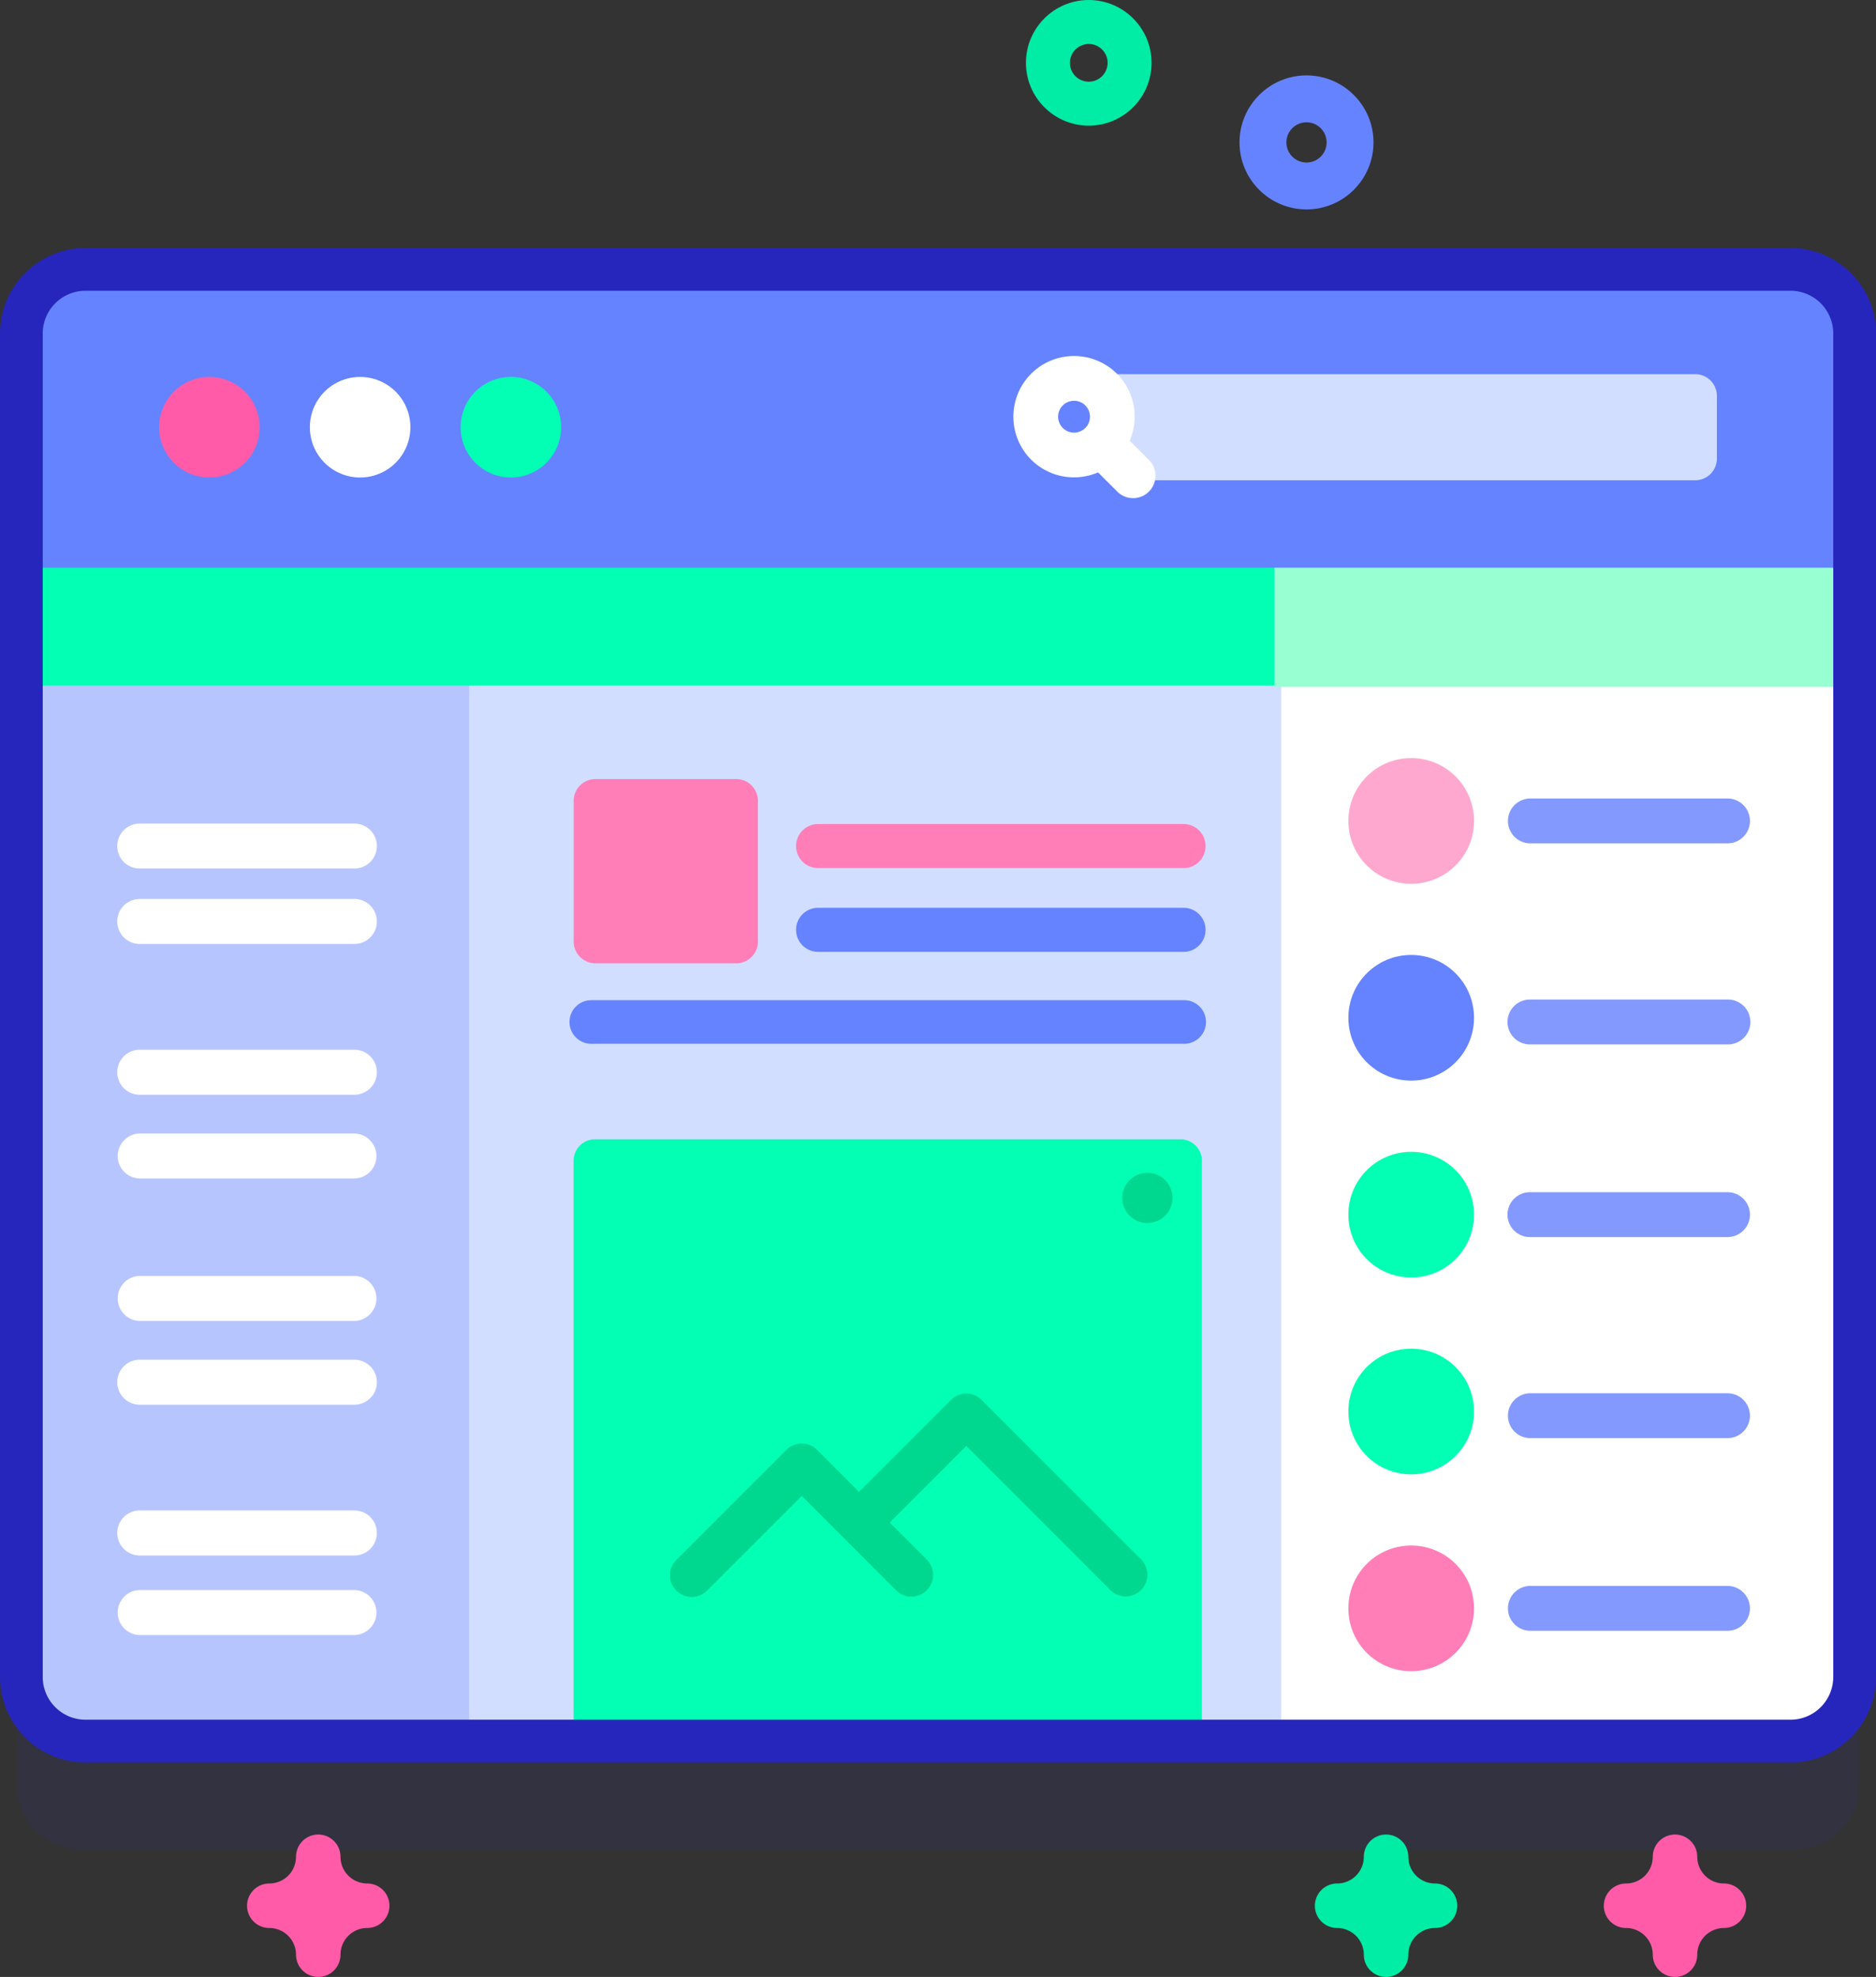 <svg width="224" height="236" xmlns="http://www.w3.org/2000/svg" xmlns:xlink="http://www.w3.org/1999/xlink" xmlns:svgjs="http://svgjs.com/svgjs" viewBox="848 1427 224 236"><rect x="848" y="1427" width="224" height="236" fill="#333333" stroke="none"/><svg width="224" height="192" xmlns="http://www.w3.org/2000/svg" xmlns:xlink="http://www.w3.org/1999/xlink" xmlns:svgjs="http://svgjs.com/svgjs" viewBox="848 1456 224 192" x="848" y="1456"><svg width="224" height="192" xmlns="http://www.w3.org/2000/svg" xmlns:xlink="http://www.w3.org/1999/xlink" xmlns:svgjs="http://svgjs.com/svgjs" viewBox="848 1456 224 192" x="848" y="1456"><svg width="224" height="192" xmlns="http://www.w3.org/2000/svg" xmlns:xlink="http://www.w3.org/1999/xlink" xmlns:svgjs="http://svgjs.com/svgjs" viewBox="848 1456 224 192" x="848" y="1456"><svg width="220" height="177" xmlns="http://www.w3.org/2000/svg" xmlns:xlink="http://www.w3.org/1999/xlink" xmlns:svgjs="http://svgjs.com/svgjs" viewBox="0 0.214 220 176.571" fill="#2626bc" opacity=".102" x="850" y="1471"><svg xmlns="http://www.w3.org/2000/svg" xmlns:xlink="http://www.w3.org/1999/xlink" width="220" height="177" viewBox="0.552 0.395 218.896 175.685"><path paint-order="stroke fill markers" fill-rule="evenodd" d="M211.793 176.08H8.207a7.655 7.655 0 0 1-7.655-7.654V8.05A7.655 7.655 0 0 1 8.207.395h203.586a7.655 7.655 0 0 1 7.655 7.655v160.376a7.655 7.655 0 0 1-7.655 7.655z"/></svg></svg><svg width="220" height="176" xmlns="http://www.w3.org/2000/svg" xmlns:xlink="http://www.w3.org/1999/xlink" xmlns:svgjs="http://svgjs.com/svgjs" viewBox="0.356 0 219.287 176" fill="#fff" x="850" y="1459"><svg xmlns="http://www.w3.org/2000/svg" xmlns:xlink="http://www.w3.org/1999/xlink" width="220" height="176" viewBox="0.552 0.148 218.896 175.686"><path paint-order="stroke fill markers" fill-rule="evenodd" d="M211.793 175.833H8.207a7.655 7.655 0 0 1-7.655-7.655V7.802A7.655 7.655 0 0 1 8.207.148h203.586a7.655 7.655 0 0 1 7.655 7.654v160.376a7.655 7.655 0 0 1-7.655 7.655z"/></svg></svg><svg width="55" height="127" xmlns="http://www.w3.org/2000/svg" xmlns:xlink="http://www.w3.org/1999/xlink" xmlns:svgjs="http://svgjs.com/svgjs" viewBox="0.54 0 53.92 127" fill="#b7c5ff" x="850" y="1508"><svg xmlns="http://www.w3.org/2000/svg" xmlns:xlink="http://www.w3.org/1999/xlink" width="55" height="127" viewBox="0.552 0.589 53.599 126.244"><path paint-order="stroke fill markers" fill-rule="evenodd" d="M8.207 126.833H54.15V.589H.552v118.59a7.654 7.654 0 0 0 7.655 7.654z"/></svg></svg><svg width="97" height="127" xmlns="http://www.w3.org/2000/svg" xmlns:xlink="http://www.w3.org/1999/xlink" xmlns:svgjs="http://svgjs.com/svgjs" viewBox="0.016 0 96.967 127" fill="#d2deff" x="904" y="1508"><svg xmlns="http://www.w3.org/2000/svg" xmlns:xlink="http://www.w3.org/1999/xlink" width="97" height="127" viewBox="0.151 0.589 96.389 126.243"><path paint-order="stroke fill markers" fill-rule="evenodd" d="M.15.589h96.39V126.83H.15V.59z"/></svg></svg><svg width="76" height="72" xmlns="http://www.w3.org/2000/svg" xmlns:xlink="http://www.w3.org/1999/xlink" xmlns:svgjs="http://svgjs.com/svgjs" viewBox="0.489 0 75.022 72" fill="#02ffb3" x="916" y="1563"><svg xmlns="http://www.w3.org/2000/svg" xmlns:xlink="http://www.w3.org/1999/xlink" width="76" height="72" viewBox="0.572 0.326 74.507 71.506"><path paint-order="stroke fill markers" fill-rule="evenodd" d="M75.079 2.877v68.954H.572V2.877A2.552 2.552 0 0 1 3.123.326h69.404a2.553 2.553 0 0 1 2.552 2.551z"/></svg></svg><svg width="57" height="25" xmlns="http://www.w3.org/2000/svg" xmlns:xlink="http://www.w3.org/1999/xlink" xmlns:svgjs="http://svgjs.com/svgjs" viewBox="0 0.359 57 24.282" fill="#00d890" x="928" y="1593"><svg xmlns="http://www.w3.org/2000/svg" xmlns:xlink="http://www.w3.org/1999/xlink" width="57" height="25" viewBox="0.676 0.36 56.088 23.894"><path paint-order="stroke fill markers" fill-rule="evenodd" d="M56.017 19.83L37.293 1.108a2.55 2.55 0 0 0-3.608 0l-10.798 10.8-4.932-4.933a2.552 2.552 0 0 0-3.608 0L1.423 19.899a2.55 2.55 0 1 0 3.608 3.608l11.12-11.119 11.08 11.079a2.542 2.542 0 0 0 1.804.748 2.55 2.55 0 0 0 1.804-4.356l-4.343-4.343 8.993-8.996 16.92 16.92a2.542 2.542 0 0 0 1.804.747 2.55 2.55 0 0 0 1.804-4.356z"/></svg></svg><svg width="220" height="50" xmlns="http://www.w3.org/2000/svg" xmlns:xlink="http://www.w3.org/1999/xlink" xmlns:svgjs="http://svgjs.com/svgjs" viewBox="0 0.155 220 49.691" fill="#02ffb3" x="850" y="1459"><svg xmlns="http://www.w3.org/2000/svg" xmlns:xlink="http://www.w3.org/1999/xlink" width="220" height="50" viewBox="0.552 0.148 218.896 49.441"><path paint-order="stroke fill markers" fill-rule="evenodd" d="M219.448 49.589V7.802a7.655 7.655 0 0 0-7.655-7.654H8.207A7.655 7.655 0 0 0 .552 7.802V49.59h218.896z"/></svg></svg><svg width="70" height="50" xmlns="http://www.w3.org/2000/svg" xmlns:xlink="http://www.w3.org/1999/xlink" xmlns:svgjs="http://svgjs.com/svgjs" viewBox="0.156 0 69.687 50" fill="#97ffd2" x="1000" y="1459"><svg xmlns="http://www.w3.org/2000/svg" xmlns:xlink="http://www.w3.org/1999/xlink" width="70" height="50" viewBox="0.54 0.148 68.909 49.441"><path paint-order="stroke fill markers" fill-rule="evenodd" d="M61.793.148H.54v49.44h68.908V7.803A7.655 7.655 0 0 0 61.793.148z"/></svg></svg><svg width="220" height="36" xmlns="http://www.w3.org/2000/svg" xmlns:xlink="http://www.w3.org/1999/xlink" xmlns:svgjs="http://svgjs.com/svgjs" viewBox="0 0.225 220 35.55" fill="#6583fe" x="850" y="1459"><svg xmlns="http://www.w3.org/2000/svg" xmlns:xlink="http://www.w3.org/1999/xlink" width="220" height="36" viewBox="0.552 0.148 218.896 35.372"><path paint-order="stroke fill markers" fill-rule="evenodd" d="M219.448 35.52V7.801a7.655 7.655 0 0 0-7.655-7.654H8.207A7.655 7.655 0 0 0 .552 7.802V35.52h218.896z"/></svg></svg><svg width="224" height="182" xmlns="http://www.w3.org/2000/svg" xmlns:xlink="http://www.w3.org/1999/xlink" xmlns:svgjs="http://svgjs.com/svgjs" viewBox="0 0.605 224 180.789" fill="#2626bc" x="848" y="1456"><svg xmlns="http://www.w3.org/2000/svg" xmlns:xlink="http://www.w3.org/1999/xlink" width="224" height="182" viewBox="0 0.596 224 180.789"><path paint-order="stroke fill markers" fill-rule="evenodd" d="M213.794 181.384H10.206C4.578 181.384 0 176.806 0 171.178V10.802C0 5.175 4.578.596 10.206.596h203.587C219.421.596 224 5.175 224 10.802v160.376c0 5.628-4.578 10.206-10.206 10.206zM10.206 5.7a5.109 5.109 0 0 0-5.103 5.103v160.376a5.109 5.109 0 0 0 5.103 5.103h203.587a5.109 5.109 0 0 0 5.103-5.103V10.802a5.109 5.109 0 0 0-5.103-5.103H10.206z"/></svg></svg></svg><svg width="186" height="18" xmlns="http://www.w3.org/2000/svg" xmlns:xlink="http://www.w3.org/1999/xlink" xmlns:svgjs="http://svgjs.com/svgjs" viewBox="867 1469 186 18" x="867" y="1469"><svg width="48" height="12" xmlns="http://www.w3.org/2000/svg" xmlns:xlink="http://www.w3.org/1999/xlink" xmlns:svgjs="http://svgjs.com/svgjs" viewBox="867 1472 48 12" x="867" y="1472"><svg width="12" height="12" xmlns="http://www.w3.org/2000/svg" xmlns:xlink="http://www.w3.org/1999/xlink" xmlns:svgjs="http://svgjs.com/svgjs" fill="#ff5ba8" x="867" y="1472"><svg xmlns="http://www.w3.org/2000/svg" xmlns:xlink="http://www.w3.org/1999/xlink" width="12" height="12" viewBox="0.49 0.416 11.126 11.126"><path paint-order="stroke fill markers" fill-rule="evenodd" d="M6.053 11.542A5.558 5.558 0 0 1 .49 5.979 5.558 5.558 0 0 1 6.053.416a5.558 5.558 0 0 1 5.564 5.563 5.558 5.558 0 0 1-5.564 5.563z"/></svg></svg><svg width="12" height="12" xmlns="http://www.w3.org/2000/svg" xmlns:xlink="http://www.w3.org/1999/xlink" xmlns:svgjs="http://svgjs.com/svgjs" fill="#fff" x="885" y="1472"><svg xmlns="http://www.w3.org/2000/svg" xmlns:xlink="http://www.w3.org/1999/xlink" width="12" height="12" viewBox="0.25 0.416 11.126 11.126"><path paint-order="stroke fill markers" fill-rule="evenodd" d="M5.813 11.542A5.558 5.558 0 0 1 .25 5.979 5.558 5.558 0 0 1 5.813.416a5.558 5.558 0 0 1 5.563 5.563 5.558 5.558 0 0 1-5.563 5.563z"/></svg></svg><svg width="12" height="12" xmlns="http://www.w3.org/2000/svg" xmlns:xlink="http://www.w3.org/1999/xlink" xmlns:svgjs="http://svgjs.com/svgjs" fill="#02ffb3" x="903" y="1472"><svg xmlns="http://www.w3.org/2000/svg" xmlns:xlink="http://www.w3.org/1999/xlink" width="12" height="12" viewBox="0.009 0.416 11.126 11.126"><path paint-order="stroke fill markers" fill-rule="evenodd" d="M5.572 11.542A5.558 5.558 0 0 1 .01 5.979 5.558 5.558 0 0 1 5.572.416a5.558 5.558 0 0 1 5.563 5.563 5.558 5.558 0 0 1-5.563 5.563z"/></svg></svg></svg><svg width="73" height="14" xmlns="http://www.w3.org/2000/svg" xmlns:xlink="http://www.w3.org/1999/xlink" xmlns:svgjs="http://svgjs.com/svgjs" viewBox="0 0.666 73 12.668" fill="#d2deff" x="980" y="1471"><svg xmlns="http://www.w3.org/2000/svg" xmlns:xlink="http://www.w3.org/1999/xlink" width="73" height="14" viewBox="0.474 0.728 72.036 12.501"><path paint-order="stroke fill markers" fill-rule="evenodd" d="M69.957 13.229H.474V.729h69.484a2.552 2.552 0 0 1 2.552 2.55v7.399a2.552 2.552 0 0 1-2.553 2.55z"/></svg></svg><svg width="17" height="18" xmlns="http://www.w3.org/2000/svg" xmlns:xlink="http://www.w3.org/1999/xlink" xmlns:svgjs="http://svgjs.com/svgjs" viewBox="0 0.5 17 17.001" fill="#fff" x="969" y="1469"><svg xmlns="http://www.w3.org/2000/svg" xmlns:xlink="http://www.w3.org/1999/xlink" width="17" height="18" viewBox="0.008 0.864 16.228 16.229"><path paint-order="stroke fill markers" fill-rule="evenodd" d="M11.815 2.887a6.926 6.926 0 0 0-9.784 0 6.926 6.926 0 0 0 0 9.785c2.06 2.06 5.105 2.54 7.63 1.455l2.22 2.219a2.552 2.552 0 0 0 3.608-3.609l-2.219-2.219c1.087-2.526.606-5.57-1.455-7.63zM5.64 6.496a1.818 1.818 0 0 1 2.567 0c.708.707.708 1.86 0 2.567a1.817 1.817 0 0 1-2.567 0 1.817 1.817 0 0 1 0-2.567z"/></svg></svg></svg></svg><svg width="76" height="32" xmlns="http://www.w3.org/2000/svg" xmlns:xlink="http://www.w3.org/1999/xlink" xmlns:svgjs="http://svgjs.com/svgjs" viewBox="916 1520 76 32" x="916" y="1520"><svg width="23" height="22" xmlns="http://www.w3.org/2000/svg" xmlns:xlink="http://www.w3.org/1999/xlink" xmlns:svgjs="http://svgjs.com/svgjs" viewBox="0.5 0 22 22" fill="#ff7eb8" x="916" y="1520"><svg xmlns="http://www.w3.org/2000/svg" xmlns:xlink="http://www.w3.org/1999/xlink" width="23" height="22" viewBox="0.574 0.065 21.593 21.593"><path paint-order="stroke fill markers" fill-rule="evenodd" d="M19.615 21.658H3.125a2.552 2.552 0 0 1-2.551-2.552V2.616A2.552 2.552 0 0 1 3.125.065h16.49a2.552 2.552 0 0 1 2.551 2.551v16.49a2.551 2.551 0 0 1-2.551 2.552z"/></svg></svg><svg width="76" height="27" xmlns="http://www.w3.org/2000/svg" xmlns:xlink="http://www.w3.org/1999/xlink" xmlns:svgjs="http://svgjs.com/svgjs" viewBox="916 1525 76 27" x="916" y="1525"><svg width="49" height="6" xmlns="http://www.w3.org/2000/svg" xmlns:xlink="http://www.w3.org/1999/xlink" xmlns:svgjs="http://svgjs.com/svgjs" viewBox="0 0.371 49 5.259" fill="#ff7eb8" x="943" y="1525"><svg xmlns="http://www.w3.org/2000/svg" xmlns:xlink="http://www.w3.org/1999/xlink" width="49" height="6" viewBox="0.528 0.168 47.552 5.103"><path paint-order="stroke fill markers" fill-rule="evenodd" d="M45.529.168H3.08a2.552 2.552 0 0 0 0 5.103H45.53a2.552 2.552 0 0 0 0-5.103z"/></svg></svg><svg width="49" height="6" xmlns="http://www.w3.org/2000/svg" xmlns:xlink="http://www.w3.org/1999/xlink" xmlns:svgjs="http://svgjs.com/svgjs" viewBox="943 1535 49 6" x="943" y="1535"><svg width="49" height="6" xmlns="http://www.w3.org/2000/svg" xmlns:xlink="http://www.w3.org/1999/xlink" xmlns:svgjs="http://svgjs.com/svgjs" viewBox="0 0.371 49 5.259" fill="#6583fe" x="943" y="1535"><svg xmlns="http://www.w3.org/2000/svg" xmlns:xlink="http://www.w3.org/1999/xlink" width="49" height="6" viewBox="0.528 0.623 47.55 5.103"><path paint-order="stroke fill markers" fill-rule="evenodd" d="M45.527.623H3.08a2.552 2.552 0 0 0 0 5.103h42.447a2.552 2.552 0 0 0 0-5.103z"/></svg></svg></svg><svg width="76" height="6" xmlns="http://www.w3.org/2000/svg" xmlns:xlink="http://www.w3.org/1999/xlink" xmlns:svgjs="http://svgjs.com/svgjs" viewBox="916 1546 76 6" x="916" y="1546"><svg width="76" height="6" xmlns="http://www.w3.org/2000/svg" xmlns:xlink="http://www.w3.org/1999/xlink" xmlns:svgjs="http://svgjs.com/svgjs" viewBox="0 0.397 76 5.205" fill="#6583fe" x="916" y="1546"><svg xmlns="http://www.w3.org/2000/svg" xmlns:xlink="http://www.w3.org/1999/xlink" width="76" height="6" viewBox="0.574 0.078 74.505 5.103"><path paint-order="stroke fill markers" fill-rule="evenodd" d="M72.527.078H3.125a2.552 2.552 0 0 0 0 5.104h69.402a2.552 2.552 0 0 0 0-5.104z"/></svg></svg></svg></svg></svg><svg width="48" height="16" xmlns="http://www.w3.org/2000/svg" xmlns:xlink="http://www.w3.org/1999/xlink" xmlns:svgjs="http://svgjs.com/svgjs" viewBox="1009 1517 48 16" x="1009" y="1517"><svg width="29" height="6" xmlns="http://www.w3.org/2000/svg" xmlns:xlink="http://www.w3.org/1999/xlink" xmlns:svgjs="http://svgjs.com/svgjs" viewBox="0 0.324 29 5.352" fill="#8399fe" x="1028" y="1522"><svg xmlns="http://www.w3.org/2000/svg" xmlns:xlink="http://www.w3.org/1999/xlink" width="29" height="6" viewBox="0.402 0.616 27.649 5.103"><path paint-order="stroke fill markers" fill-rule="evenodd" d="M25.5.616H2.953a2.552 2.552 0 0 0 0 5.103H25.5a2.552 2.552 0 0 0 0-5.103z"/></svg></svg><svg width="15" height="16" xmlns="http://www.w3.org/2000/svg" xmlns:xlink="http://www.w3.org/1999/xlink" xmlns:svgjs="http://svgjs.com/svgjs" viewBox="0 0.5 15 15" fill="#ffa8cf" x="1009" y="1517"><svg xmlns="http://www.w3.org/2000/svg" xmlns:xlink="http://www.w3.org/1999/xlink" width="15" height="16" viewBox="0.191 0.868 14.6 14.6"><path paint-order="stroke fill markers" fill-rule="evenodd" d="M7.491 15.468a7.293 7.293 0 0 1-7.3-7.3c0-4.037 3.263-7.3 7.3-7.3s7.3 3.263 7.3 7.3-3.263 7.3-7.3 7.3z"/></svg></svg></svg><svg width="48" height="15" xmlns="http://www.w3.org/2000/svg" xmlns:xlink="http://www.w3.org/1999/xlink" xmlns:svgjs="http://svgjs.com/svgjs" viewBox="1009 1541 48 15" x="1009" y="1541"><svg width="29" height="6" xmlns="http://www.w3.org/2000/svg" xmlns:xlink="http://www.w3.org/1999/xlink" xmlns:svgjs="http://svgjs.com/svgjs" viewBox="0 0.324 29 5.352" fill="#8399fe" x="1028" y="1546"><svg xmlns="http://www.w3.org/2000/svg" xmlns:xlink="http://www.w3.org/1999/xlink" width="29" height="6" viewBox="0.402 0.078 27.649 5.103"><path paint-order="stroke fill markers" fill-rule="evenodd" d="M25.5.078H2.953a2.552 2.552 0 0 0 0 5.104H25.5a2.552 2.552 0 0 0 0-5.104z"/></svg></svg><svg width="15" height="15" xmlns="http://www.w3.org/2000/svg" xmlns:xlink="http://www.w3.org/1999/xlink" xmlns:svgjs="http://svgjs.com/svgjs" fill="#6583fe" x="1009" y="1541"><svg xmlns="http://www.w3.org/2000/svg" xmlns:xlink="http://www.w3.org/1999/xlink" width="15" height="15" viewBox="0.191 0.33 14.6 14.6"><path paint-order="stroke fill markers" fill-rule="evenodd" d="M7.491 14.93a7.293 7.293 0 0 1-7.3-7.3c0-4.037 3.263-7.3 7.3-7.3s7.3 3.263 7.3 7.3-3.263 7.3-7.3 7.3z"/></svg></svg></svg><svg width="48" height="16" xmlns="http://www.w3.org/2000/svg" xmlns:xlink="http://www.w3.org/1999/xlink" xmlns:svgjs="http://svgjs.com/svgjs" viewBox="1009 1564 48 16" x="1009" y="1564"><svg width="29" height="6" xmlns="http://www.w3.org/2000/svg" xmlns:xlink="http://www.w3.org/1999/xlink" xmlns:svgjs="http://svgjs.com/svgjs" viewBox="0 0.324 29 5.353" fill="#8399fe" x="1028" y="1569"><svg xmlns="http://www.w3.org/2000/svg" xmlns:xlink="http://www.w3.org/1999/xlink" width="29" height="6" viewBox="0.402 0.541 27.649 5.103"><path paint-order="stroke fill markers" fill-rule="evenodd" d="M25.5.54H2.953a2.552 2.552 0 0 0 0 5.104H25.5a2.552 2.552 0 0 0 0-5.103z"/></svg></svg><svg width="15" height="16" xmlns="http://www.w3.org/2000/svg" xmlns:xlink="http://www.w3.org/1999/xlink" xmlns:svgjs="http://svgjs.com/svgjs" viewBox="0 0.5 15 15" fill="#02ffb3" x="1009" y="1564"><svg xmlns="http://www.w3.org/2000/svg" xmlns:xlink="http://www.w3.org/1999/xlink" width="15" height="16" viewBox="0.191 0.792 14.6 14.6"><path paint-order="stroke fill markers" fill-rule="evenodd" d="M7.491 15.393a7.293 7.293 0 0 1-7.3-7.3c0-4.038 3.263-7.3 7.3-7.3s7.3 3.262 7.3 7.3c0 4.036-3.263 7.3-7.3 7.3z"/></svg></svg></svg><svg width="48" height="15" xmlns="http://www.w3.org/2000/svg" xmlns:xlink="http://www.w3.org/1999/xlink" xmlns:svgjs="http://svgjs.com/svgjs" viewBox="1009 1588 48 15" x="1009" y="1588"><svg width="29" height="6" xmlns="http://www.w3.org/2000/svg" xmlns:xlink="http://www.w3.org/1999/xlink" xmlns:svgjs="http://svgjs.com/svgjs" viewBox="0 0.324 29 5.352" fill="#8399fe" x="1028" y="1593"><svg xmlns="http://www.w3.org/2000/svg" xmlns:xlink="http://www.w3.org/1999/xlink" width="29" height="6" viewBox="0.402 0.003 27.649 5.103"><path paint-order="stroke fill markers" fill-rule="evenodd" d="M25.5.003H2.953a2.552 2.552 0 0 0 0 5.103H25.5a2.552 2.552 0 0 0 0-5.103z"/></svg></svg><svg width="15" height="15" xmlns="http://www.w3.org/2000/svg" xmlns:xlink="http://www.w3.org/1999/xlink" xmlns:svgjs="http://svgjs.com/svgjs" fill="#02ffb3" x="1009" y="1588"><svg xmlns="http://www.w3.org/2000/svg" xmlns:xlink="http://www.w3.org/1999/xlink" width="15" height="15" viewBox="0.191 0.254 14.6 14.6"><path paint-order="stroke fill markers" fill-rule="evenodd" d="M7.491 14.855a7.294 7.294 0 0 1-7.3-7.3c0-4.038 3.263-7.3 7.3-7.3s7.3 3.262 7.3 7.3c0 4.036-3.263 7.3-7.3 7.3z"/></svg></svg></svg><svg width="48" height="16" xmlns="http://www.w3.org/2000/svg" xmlns:xlink="http://www.w3.org/1999/xlink" xmlns:svgjs="http://svgjs.com/svgjs" viewBox="1009 1611 48 16" x="1009" y="1611"><svg width="29" height="6" xmlns="http://www.w3.org/2000/svg" xmlns:xlink="http://www.w3.org/1999/xlink" xmlns:svgjs="http://svgjs.com/svgjs" viewBox="0 0.324 29 5.352" fill="#8399fe" x="1028" y="1616"><svg xmlns="http://www.w3.org/2000/svg" xmlns:xlink="http://www.w3.org/1999/xlink" width="29" height="6" viewBox="0.402 0.465 27.649 5.103"><path paint-order="stroke fill markers" fill-rule="evenodd" d="M25.5.465H2.953a2.552 2.552 0 0 0 0 5.103H25.5a2.552 2.552 0 0 0 0-5.103z"/></svg></svg><svg width="15" height="16" xmlns="http://www.w3.org/2000/svg" xmlns:xlink="http://www.w3.org/1999/xlink" xmlns:svgjs="http://svgjs.com/svgjs" viewBox="0 0.5 15 15" fill="#ff7eb8" x="1009" y="1611"><svg xmlns="http://www.w3.org/2000/svg" xmlns:xlink="http://www.w3.org/1999/xlink" width="15" height="16" viewBox="0.191 0.717 14.6 14.6"><path paint-order="stroke fill markers" fill-rule="evenodd" d="M7.491 15.317a7.293 7.293 0 0 1-7.3-7.3c0-4.037 3.263-7.3 7.3-7.3s7.3 3.263 7.3 7.3-3.263 7.3-7.3 7.3z"/></svg></svg></svg><svg width="6" height="6" xmlns="http://www.w3.org/2000/svg" xmlns:xlink="http://www.w3.org/1999/xlink" xmlns:svgjs="http://svgjs.com/svgjs" viewBox="982 1567 6 6" x="982" y="1567"><svg width="6" height="6" xmlns="http://www.w3.org/2000/svg" xmlns:xlink="http://www.w3.org/1999/xlink" xmlns:svgjs="http://svgjs.com/svgjs" fill="#00d890" x="982" y="1567"><svg xmlns="http://www.w3.org/2000/svg" xmlns:xlink="http://www.w3.org/1999/xlink" width="6" height="6" viewBox="0.305 0.266 5.105 5.105"><path paint-order="stroke fill markers" fill-rule="evenodd" d="M2.858 5.371A2.55 2.55 0 0 1 .305 2.818 2.55 2.55 0 0 1 2.858.266 2.55 2.55 0 0 1 5.41 2.818a2.55 2.55 0 0 1-2.552 2.553z"/></svg></svg></svg><svg width="31" height="15" xmlns="http://www.w3.org/2000/svg" xmlns:xlink="http://www.w3.org/1999/xlink" xmlns:svgjs="http://svgjs.com/svgjs" viewBox="862 1525 31 15" x="862" y="1525"><svg width="31" height="6" xmlns="http://www.w3.org/2000/svg" xmlns:xlink="http://www.w3.org/1999/xlink" xmlns:svgjs="http://svgjs.com/svgjs" viewBox="862 1525 31 6" x="862" y="1525"><svg width="31" height="6" xmlns="http://www.w3.org/2000/svg" xmlns:xlink="http://www.w3.org/1999/xlink" xmlns:svgjs="http://svgjs.com/svgjs" viewBox="0 0.313 31 5.375" fill="#fff" x="862" y="1525"><svg xmlns="http://www.w3.org/2000/svg" xmlns:xlink="http://www.w3.org/1999/xlink" width="31" height="6" viewBox="0.633 0.043 29.436 5.103"><path paint-order="stroke fill markers" fill-rule="evenodd" d="M27.517 5.147H3.185a2.552 2.552 0 0 1 0-5.104h24.332a2.552 2.552 0 0 1 0 5.104z"/></svg></svg></svg><svg width="31" height="6" xmlns="http://www.w3.org/2000/svg" xmlns:xlink="http://www.w3.org/1999/xlink" xmlns:svgjs="http://svgjs.com/svgjs" viewBox="862 1534 31 6" x="862" y="1534"><svg width="31" height="6" xmlns="http://www.w3.org/2000/svg" xmlns:xlink="http://www.w3.org/1999/xlink" xmlns:svgjs="http://svgjs.com/svgjs" viewBox="0 0.313 31 5.374" fill="#fff" x="862" y="1534"><svg xmlns="http://www.w3.org/2000/svg" xmlns:xlink="http://www.w3.org/1999/xlink" width="31" height="6" viewBox="0.633 0.789 29.436 5.103"><path paint-order="stroke fill markers" fill-rule="evenodd" d="M27.517 5.893H3.185a2.552 2.552 0 0 1 0-5.104h24.332a2.552 2.552 0 0 1 0 5.104z"/></svg></svg></svg></svg><svg width="31" height="16" xmlns="http://www.w3.org/2000/svg" xmlns:xlink="http://www.w3.org/1999/xlink" xmlns:svgjs="http://svgjs.com/svgjs" viewBox="862 1552 31 16" x="862" y="1552"><svg width="31" height="6" xmlns="http://www.w3.org/2000/svg" xmlns:xlink="http://www.w3.org/1999/xlink" xmlns:svgjs="http://svgjs.com/svgjs" viewBox="862 1552 31 6" x="862" y="1552"><svg width="31" height="6" xmlns="http://www.w3.org/2000/svg" xmlns:xlink="http://www.w3.org/1999/xlink" xmlns:svgjs="http://svgjs.com/svgjs" viewBox="0 0.313 31 5.374" fill="#fff" x="862" y="1552"><svg xmlns="http://www.w3.org/2000/svg" xmlns:xlink="http://www.w3.org/1999/xlink" width="31" height="6" viewBox="0.633 0.42 29.436 5.103"><path paint-order="stroke fill markers" fill-rule="evenodd" d="M27.517 5.524H3.185a2.552 2.552 0 0 1 0-5.104h24.332a2.552 2.552 0 0 1 0 5.104z"/></svg></svg></svg><svg width="31" height="6" xmlns="http://www.w3.org/2000/svg" xmlns:xlink="http://www.w3.org/1999/xlink" xmlns:svgjs="http://svgjs.com/svgjs" viewBox="862 1562 31 6" x="862" y="1562"><svg width="31" height="6" xmlns="http://www.w3.org/2000/svg" xmlns:xlink="http://www.w3.org/1999/xlink" xmlns:svgjs="http://svgjs.com/svgjs" viewBox="0 0.313 31 5.374" fill="#fff" x="862" y="1562"><svg xmlns="http://www.w3.org/2000/svg" xmlns:xlink="http://www.w3.org/1999/xlink" width="31" height="6" viewBox="0.633 0.167 29.436 5.103"><path paint-order="stroke fill markers" fill-rule="evenodd" d="M27.517 5.27H3.185a2.552 2.552 0 0 1 0-5.103h24.332a2.552 2.552 0 0 1 0 5.103z"/></svg></svg></svg></svg><svg width="31" height="16" xmlns="http://www.w3.org/2000/svg" xmlns:xlink="http://www.w3.org/1999/xlink" xmlns:svgjs="http://svgjs.com/svgjs" viewBox="862 1579 31 16" x="862" y="1579"><svg width="31" height="6" xmlns="http://www.w3.org/2000/svg" xmlns:xlink="http://www.w3.org/1999/xlink" xmlns:svgjs="http://svgjs.com/svgjs" viewBox="862 1579 31 6" x="862" y="1579"><svg width="31" height="6" xmlns="http://www.w3.org/2000/svg" xmlns:xlink="http://www.w3.org/1999/xlink" xmlns:svgjs="http://svgjs.com/svgjs" viewBox="0 0.313 31 5.374" fill="#fff" x="862" y="1579"><svg xmlns="http://www.w3.org/2000/svg" xmlns:xlink="http://www.w3.org/1999/xlink" width="31" height="6" viewBox="0.633 0.797 29.436 5.103"><path paint-order="stroke fill markers" fill-rule="evenodd" d="M27.517 5.9H3.185a2.552 2.552 0 0 1 0-5.103h24.332a2.552 2.552 0 0 1 0 5.103z"/></svg></svg></svg><svg width="31" height="6" xmlns="http://www.w3.org/2000/svg" xmlns:xlink="http://www.w3.org/1999/xlink" xmlns:svgjs="http://svgjs.com/svgjs" viewBox="862 1589 31 6" x="862" y="1589"><svg width="31" height="6" xmlns="http://www.w3.org/2000/svg" xmlns:xlink="http://www.w3.org/1999/xlink" xmlns:svgjs="http://svgjs.com/svgjs" viewBox="0 0.313 31 5.375" fill="#fff" x="862" y="1589"><svg xmlns="http://www.w3.org/2000/svg" xmlns:xlink="http://www.w3.org/1999/xlink" width="31" height="6" viewBox="0.633 0.543 29.436 5.103"><path paint-order="stroke fill markers" fill-rule="evenodd" d="M27.517 5.647H3.185a2.552 2.552 0 0 1 0-5.104h24.332a2.552 2.552 0 0 1 0 5.104z"/></svg></svg></svg></svg><svg width="31" height="16" xmlns="http://www.w3.org/2000/svg" xmlns:xlink="http://www.w3.org/1999/xlink" xmlns:svgjs="http://svgjs.com/svgjs" viewBox="862 1607 31 16" x="862" y="1607"><svg width="31" height="6" xmlns="http://www.w3.org/2000/svg" xmlns:xlink="http://www.w3.org/1999/xlink" xmlns:svgjs="http://svgjs.com/svgjs" viewBox="862 1607 31 6" x="862" y="1607"><svg width="31" height="6" xmlns="http://www.w3.org/2000/svg" xmlns:xlink="http://www.w3.org/1999/xlink" xmlns:svgjs="http://svgjs.com/svgjs" viewBox="0 0.313 31 5.375" fill="#fff" x="862" y="1607"><svg xmlns="http://www.w3.org/2000/svg" xmlns:xlink="http://www.w3.org/1999/xlink" width="31" height="6" viewBox="0.633 0.174 29.436 5.103"><path paint-order="stroke fill markers" fill-rule="evenodd" d="M27.517 5.278H3.185a2.552 2.552 0 0 1 0-5.104h24.332a2.552 2.552 0 0 1 0 5.104z"/></svg></svg></svg><svg width="31" height="7" xmlns="http://www.w3.org/2000/svg" xmlns:xlink="http://www.w3.org/1999/xlink" xmlns:svgjs="http://svgjs.com/svgjs" viewBox="862 1616 31 7" x="862" y="1616"><svg width="31" height="7" xmlns="http://www.w3.org/2000/svg" xmlns:xlink="http://www.w3.org/1999/xlink" xmlns:svgjs="http://svgjs.com/svgjs" viewBox="0 0.813 31 5.374" fill="#fff" x="862" y="1616"><svg xmlns="http://www.w3.org/2000/svg" xmlns:xlink="http://www.w3.org/1999/xlink" width="31" height="7" viewBox="0.633 0.92 29.436 5.103"><path paint-order="stroke fill markers" fill-rule="evenodd" d="M27.517 6.023H3.185a2.552 2.552 0 0 1 0-5.103h24.332a2.552 2.552 0 0 1 0 5.103z"/></svg></svg></svg></svg></svg><svg width="16" height="16" xmlns="http://www.w3.org/2000/svg" xmlns:xlink="http://www.w3.org/1999/xlink" xmlns:svgjs="http://svgjs.com/svgjs" fill="#6583fe" x="996" y="1436"><svg xmlns="http://www.w3.org/2000/svg" xmlns:xlink="http://www.w3.org/1999/xlink" width="16" height="16" viewBox="0.664 0.729 14.586 14.586"><path paint-order="stroke fill markers" fill-rule="evenodd" d="M7.958 15.316c-4.022 0-7.294-3.272-7.294-7.293C.664 4 3.936.729 7.958.729c4.021 0 7.293 3.272 7.293 7.294 0 4.02-3.272 7.293-7.293 7.293zm0-9.484c-1.207 0-2.19.983-2.19 2.19 0 1.208.983 2.19 2.19 2.19 1.208 0 2.19-.982 2.19-2.19 0-1.207-.982-2.19-2.19-2.19z"/></svg></svg><svg width="16" height="15" xmlns="http://www.w3.org/2000/svg" xmlns:xlink="http://www.w3.org/1999/xlink" xmlns:svgjs="http://svgjs.com/svgjs" viewBox="0.5 0 15 15" fill="#01eca5" x="970" y="1427"><svg xmlns="http://www.w3.org/2000/svg" xmlns:xlink="http://www.w3.org/1999/xlink" width="16" height="15" viewBox="0.445 0.246 14.586 14.586"><path paint-order="stroke fill markers" fill-rule="evenodd" d="M7.738 14.832c-4.022 0-7.293-3.271-7.293-7.293C.445 3.518 3.716.246 7.738.246c4.021 0 7.293 3.272 7.293 7.293 0 4.021-3.272 7.293-7.293 7.293zm0-9.483c-1.207 0-2.19.983-2.19 2.19 0 1.208.983 2.19 2.19 2.19 1.207 0 2.19-.982 2.19-2.19 0-1.207-.983-2.19-2.19-2.19z"/></svg></svg><svg width="18" height="17" xmlns="http://www.w3.org/2000/svg" xmlns:xlink="http://www.w3.org/1999/xlink" xmlns:svgjs="http://svgjs.com/svgjs" viewBox="0.5 0 17 17" fill="#ff5ba8" x="877" y="1646"><svg xmlns="http://www.w3.org/2000/svg" xmlns:xlink="http://www.w3.org/1999/xlink" width="18" height="17" viewBox="0.906 0.081 16.33 16.33"><path paint-order="stroke fill markers" fill-rule="evenodd" d="M9.072 16.41A2.551 2.551 0 0 1 6.52 13.86a3.065 3.065 0 0 0-3.062-3.062 2.551 2.551 0 1 1 0-5.103A3.065 3.065 0 0 0 6.52 2.632a2.55 2.55 0 1 1 5.103 0 3.065 3.065 0 0 0 3.062 3.062 2.551 2.551 0 1 1 0 5.103 3.065 3.065 0 0 0-3.062 3.062 2.551 2.551 0 0 1-2.551 2.552z"/></svg></svg><svg width="18" height="17" xmlns="http://www.w3.org/2000/svg" xmlns:xlink="http://www.w3.org/1999/xlink" xmlns:svgjs="http://svgjs.com/svgjs" viewBox="0.5 0 17 17" fill="#ff5ba8" x="1039" y="1646"><svg xmlns="http://www.w3.org/2000/svg" xmlns:xlink="http://www.w3.org/1999/xlink" width="18" height="17" viewBox="0.675 0.081 16.33 16.33"><path paint-order="stroke fill markers" fill-rule="evenodd" d="M8.84 16.41A2.551 2.551 0 0 1 6.29 13.86a3.065 3.065 0 0 0-3.062-3.062 2.551 2.551 0 1 1 0-5.103 3.065 3.065 0 0 0 3.062-3.062 2.551 2.551 0 1 1 5.103 0 3.065 3.065 0 0 0 3.062 3.062 2.551 2.551 0 1 1 0 5.103 3.065 3.065 0 0 0-3.062 3.062 2.551 2.551 0 0 1-2.551 2.552z"/></svg></svg><svg width="17" height="17" xmlns="http://www.w3.org/2000/svg" xmlns:xlink="http://www.w3.org/1999/xlink" xmlns:svgjs="http://svgjs.com/svgjs" fill="#01eca5" x="1005" y="1646"><svg xmlns="http://www.w3.org/2000/svg" width="17" height="17" viewBox="0.276 0.081 16.33 16.33"><path paint-order="stroke fill markers" fill-rule="evenodd" d="M8.441 16.41A2.551 2.551 0 0 1 5.89 13.86a3.065 3.065 0 0 0-3.062-3.062 2.551 2.551 0 1 1 0-5.103A3.065 3.065 0 0 0 5.89 2.632a2.55 2.55 0 1 1 5.103 0 3.065 3.065 0 0 0 3.061 3.062 2.551 2.551 0 1 1 0 5.103 3.065 3.065 0 0 0-3.061 3.062 2.551 2.551 0 0 1-2.552 2.552z"/></svg></svg></svg>